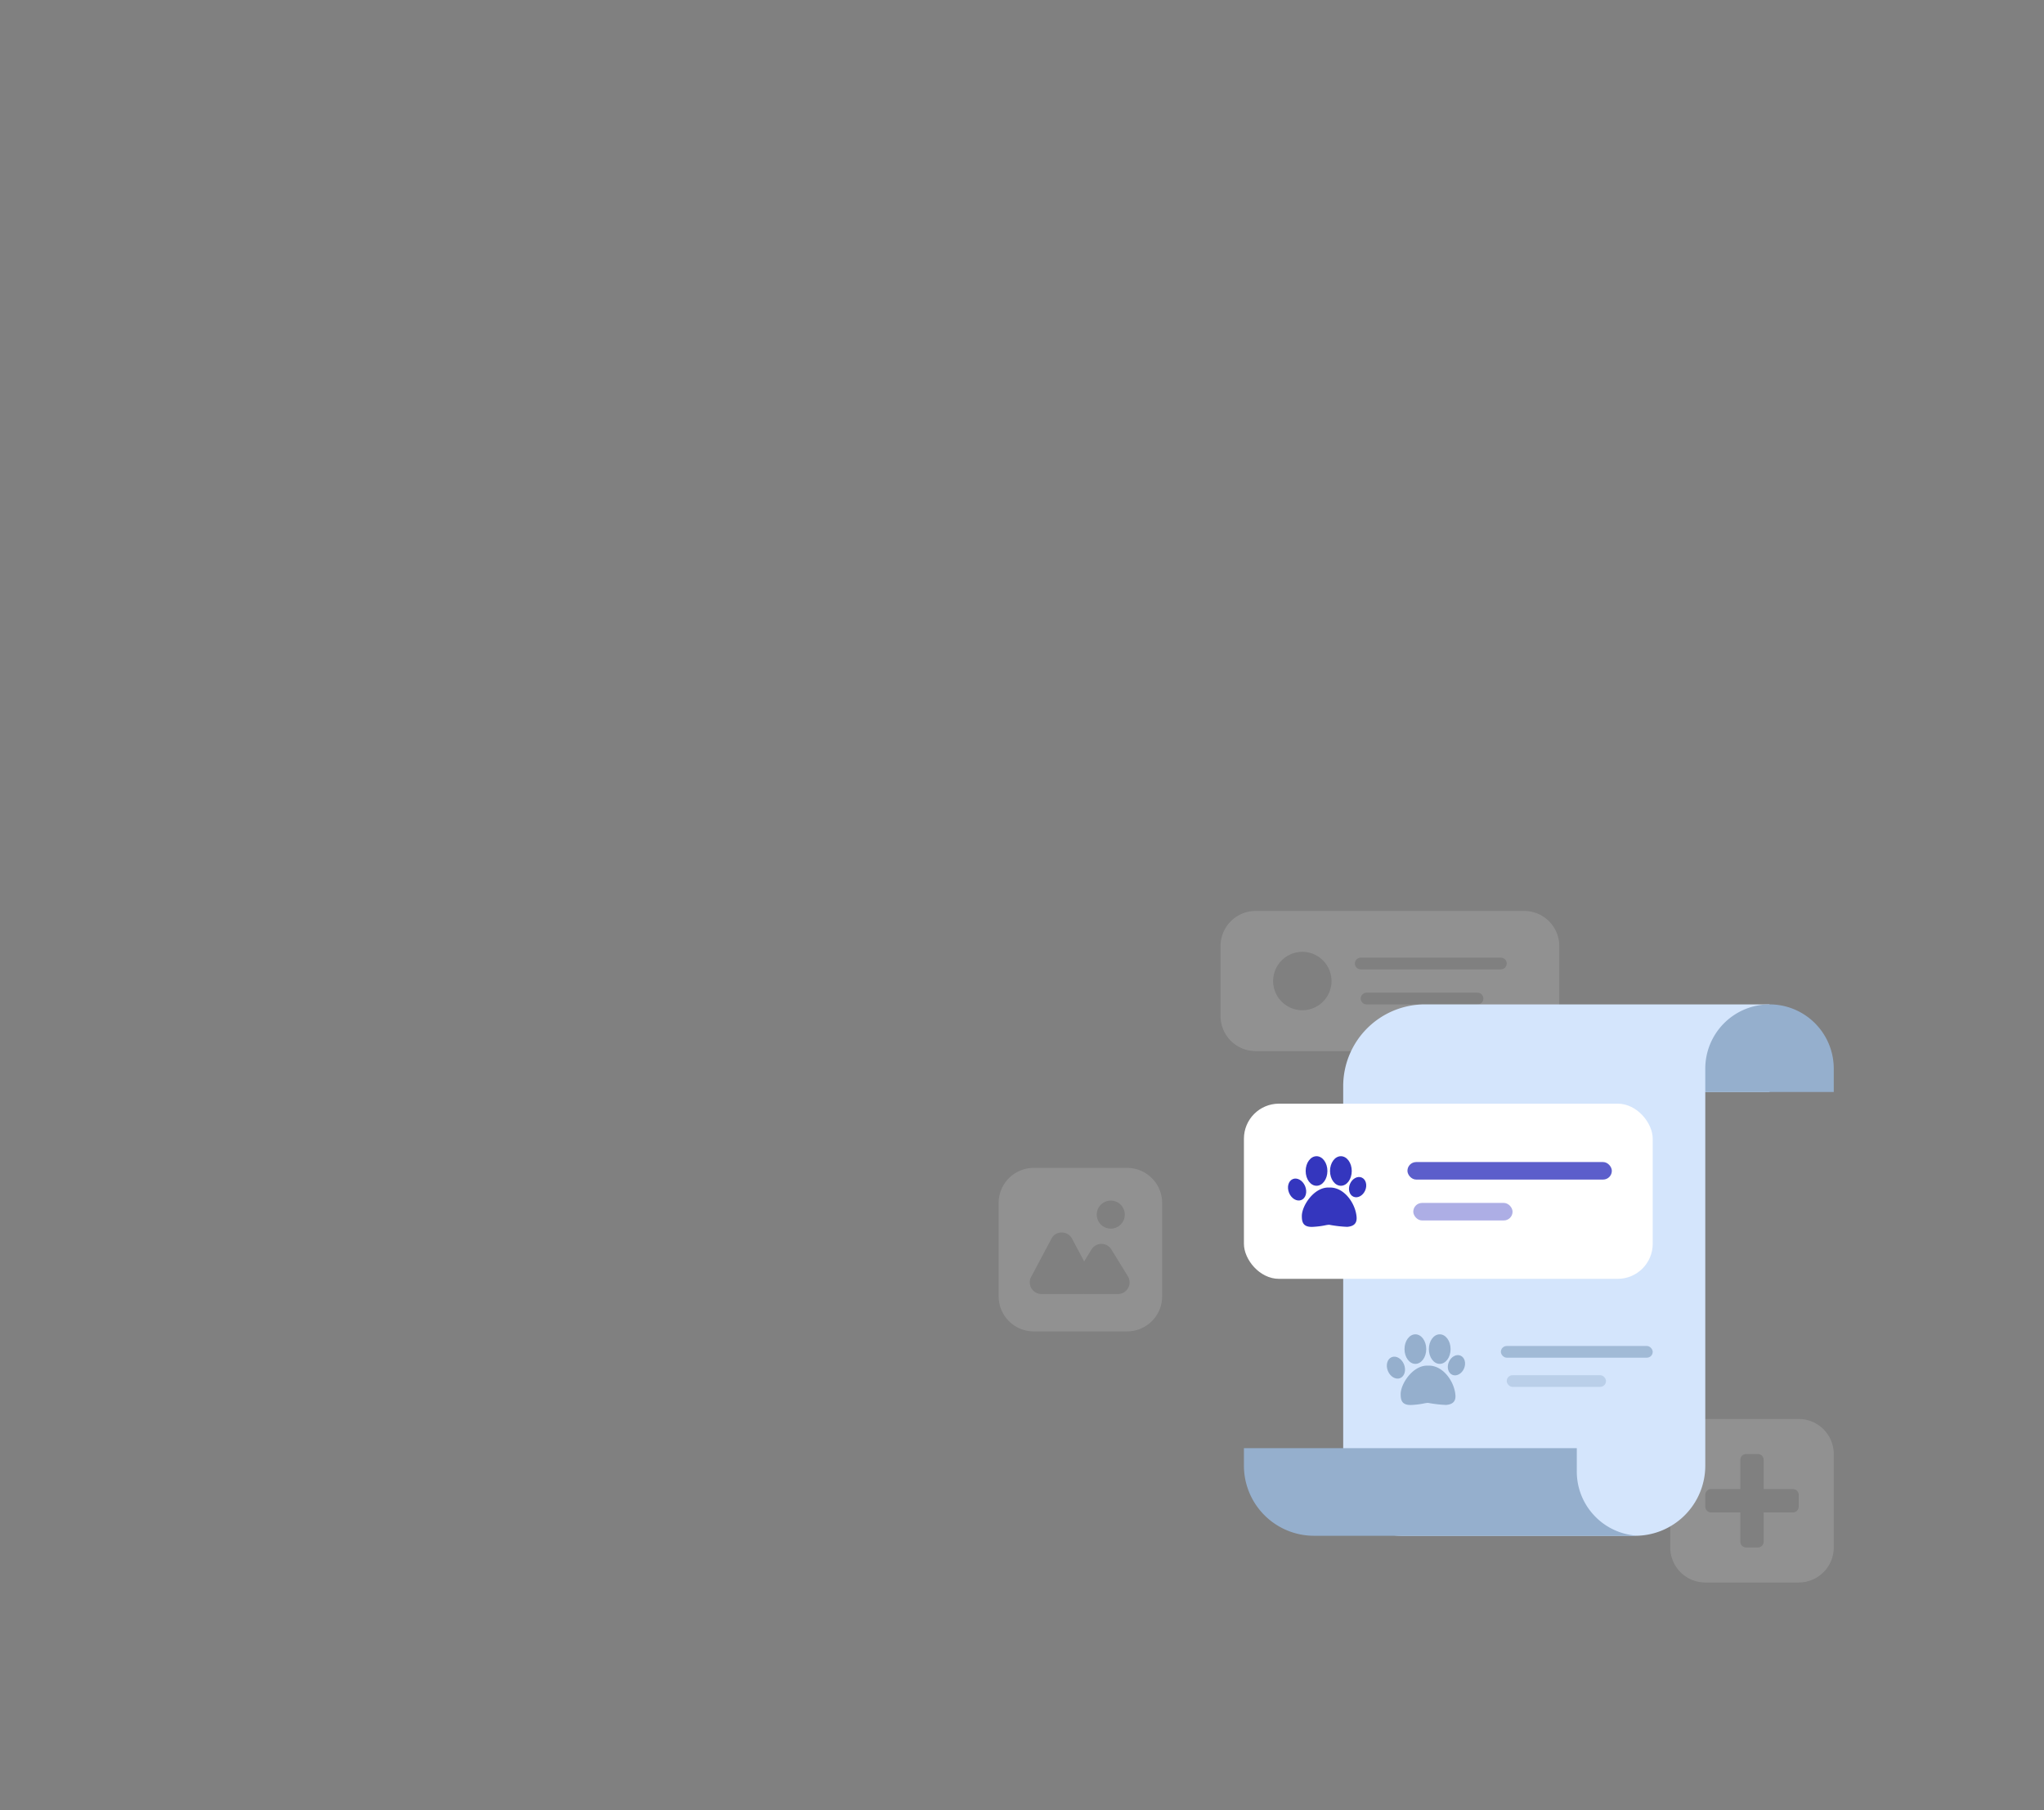 <svg xmlns="http://www.w3.org/2000/svg" width="350" height="310" viewBox="0 0 350 310">
    <rect x="0" y="0" width="350" height="310" fill="#808080" stroke="none"/>
    <defs>
        <filter id="ol740uly9a" x="0" y="0" width="350" height="310" filterUnits="userSpaceOnUse">
            <feOffset dy="2"/>
            <feGaussianBlur stdDeviation="5" result="blur"/>
            <feFlood flood-opacity=".051"/>
            <feComposite operator="in" in2="blur"/>
            <feComposite in="SourceGraphic"/>
        </filter>
    </defs>
    <path data-name="빼기 341" d="M-5998-1452h-16a6.007 6.007 0 0 1-6-6v-16a6.008 6.008 0 0 1 6-6h16a6.007 6.007 0 0 1 6 6v16a6.006 6.006 0 0 1-6 6zm-7.474-6.415a1.984 1.984 0 0 0 .254.015h5.641a1.975 1.975 0 0 0 1.746-1.025 1.976 1.976 0 0 0-.043-2.024l-2.82-4.584a1.987 1.987 0 0 0-1.7-.952 1.985 1.985 0 0 0-1.7.952l-1.263 2.05-2.068-3.893a1.971 1.971 0 0 0-1.767-1.062 1.968 1.968 0 0 0-1.766 1.062l-3.474 6.537a1.986 1.986 0 0 0 .053 1.97 1.984 1.984 0 0 0 1.713.969h6.947a1.938 1.938 0 0 0 .252-.015zm4.674-15.984a2.4 2.4 0 0 0-2.4 2.4 2.4 2.4 0 0 0 2.4 2.4 2.4 2.4 0 0 0 2.4-2.4 2.4 2.4 0 0 0-2.4-2.401z" transform="translate(6191 1680)" style="opacity:.14;fill:#fff"/>
    <path data-name="빼기 343" d="M-5998-1452h-16a6.007 6.007 0 0 1-6-6v-16a6.008 6.008 0 0 1 6-6h16a6.007 6.007 0 0 1 6 6v16a6.006 6.006 0 0 1-6 6zm-15-16a1 1 0 0 0-1 1v2a1 1 0 0 0 1 1h5v5a1 1 0 0 0 1 1h2a1 1 0 0 0 1-1v-5h5a1 1 0 0 0 1-1v-2a1 1 0 0 0-1-1h-5v-5a1 1 0 0 0-1-1h-2a1 1 0 0 0-1 1v5z" transform="translate(6306 1723)" style="opacity:.14;fill:#fff"/>
    <path data-name="빼기 342" d="M-5968-1456h-46a6.008 6.008 0 0 1-6-6v-12a6.008 6.008 0 0 1 6-6h46a6.007 6.007 0 0 1 6 6v12a6.007 6.007 0 0 1-6 6zm-38-17a5.006 5.006 0 0 0-5 5 5.006 5.006 0 0 0 5 5 5 5 0 0 0 5-5 5.006 5.006 0 0 0-5-5zm11 7a1 1 0 0 0-1 1 1 1 0 0 0 1 1h19a1 1 0 0 0 1-1 1 1 0 0 0-1-1zm-1-6a1 1 0 0 0-1 1 1 1 0 0 0 1 1h24a1 1 0 0 0 1-1 1 1 0 0 0-1-1z" transform="translate(6229 1636)" style="opacity:.14;fill:#fff"/>
    <g data-name="그룹 21423" transform="translate(-664 -398)">
        <g data-name="그룹 21415" transform="translate(-5 2)">
            <path data-name="합치기 66" d="M-6010-1389a10 10 0 0 1-10-10v-67a14 14 0 0 1 14-14h59v15h-11v64a12 12 0 0 1-12 12z" transform="translate(6919 2048)" style="fill:#d4e5fc"/>
            <path data-name="사각형 24164" d="M11 0a11 11 0 0 1 11 11v4H0v-4A11 11 0 0 1 11 0z" transform="translate(961 568)" style="fill:#95afcd"/>
            <rect data-name="사각형 24165" width="26" height="2" rx="1" transform="translate(926 626.5)" style="opacity:.8;fill:#95afcd"/>
            <rect data-name="사각형 24168" width="17" height="2" rx="1" transform="translate(927 631.5)" style="opacity:.4;fill:#95afcd"/>
            <path data-name="빼기 338" d="M-5953-1465h-55a12.014 12.014 0 0 1-12-12v-3h57v4a10.969 10.969 0 0 0 2.9 7.44 10.964 10.964 0 0 0 7.1 3.516v.044z" transform="translate(6902 2124)" style="fill:#95afcd"/>
        </g>
        <g data-name="그룹 21416" transform="translate(12.765 72.649)">
            <path data-name="패스 17346" d="M4.328-1h.3c2.465 0 4.284 2.692 4.527 4.853.176 1.282-.454 1.793-1.592 1.88a20.9 20.9 0 0 1-3.056-.352c-.6 0-.951.241-2.76.352S-.2 4.84-.2 3.853C-.176 2.083 1.861-1 4.328-1z" transform="translate(891.276 560.212)" style="fill:#95afcd"/>
            <ellipse data-name="타원 2414" cx="1.861" cy="2.531" rx="1.861" ry="2.531" transform="translate(891.733 553.851)" style="fill:#95afcd"/>
            <ellipse data-name="타원 2415" cx="1.861" cy="2.531" rx="1.861" ry="2.531" transform="translate(895.902 553.851)" style="fill:#95afcd"/>
            <ellipse data-name="타원 2416" cx="1.415" cy="1.787" rx="1.415" ry="1.787" transform="rotate(23 -918.734 2490.346)" style="fill:#95afcd"/>
            <ellipse data-name="타원 2417" cx="1.489" cy="1.936" rx="1.489" ry="1.936" transform="rotate(-22 1880.233 -2005.431)" style="fill:#95afcd"/>
        </g>
        <rect data-name="사각형 24174" width="70" height="30" rx="6" transform="translate(877 587)" style="fill:#fff"/>
        <rect data-name="사각형 24172" width="35" height="3" rx="1.5" transform="translate(905 597)" style="fill:#3436be;opacity:.8"/>
        <g data-name="그룹 21418" transform="translate(-4.159 42.149)">
            <path data-name="패스 17346" d="M4.328-1h.3c2.465 0 4.284 2.692 4.527 4.853.176 1.282-.454 1.793-1.592 1.88a20.9 20.9 0 0 1-3.056-.352c-.6 0-.951.241-2.76.352S-.2 4.84-.2 3.853C-.176 2.083 1.861-1 4.328-1z" transform="translate(891.276 560.212)" style="fill:#3436be"/>
            <ellipse data-name="타원 2414" cx="1.861" cy="2.531" rx="1.861" ry="2.531" transform="translate(891.733 553.851)" style="fill:#3436be"/>
            <ellipse data-name="타원 2415" cx="1.861" cy="2.531" rx="1.861" ry="2.531" transform="translate(895.902 553.851)" style="fill:#3436be"/>
            <ellipse data-name="타원 2416" cx="1.415" cy="1.787" rx="1.415" ry="1.787" transform="rotate(23 -918.734 2490.346)" style="fill:#3436be"/>
            <ellipse data-name="타원 2417" cx="1.489" cy="1.936" rx="1.489" ry="1.936" transform="rotate(-22 1880.233 -2005.431)" style="fill:#3436be"/>
        </g>
        <rect data-name="사각형 24173" width="17" height="3" rx="1.5" transform="translate(906 604)" style="fill:#3436be;opacity:.4"/>
    </g>
</svg>
